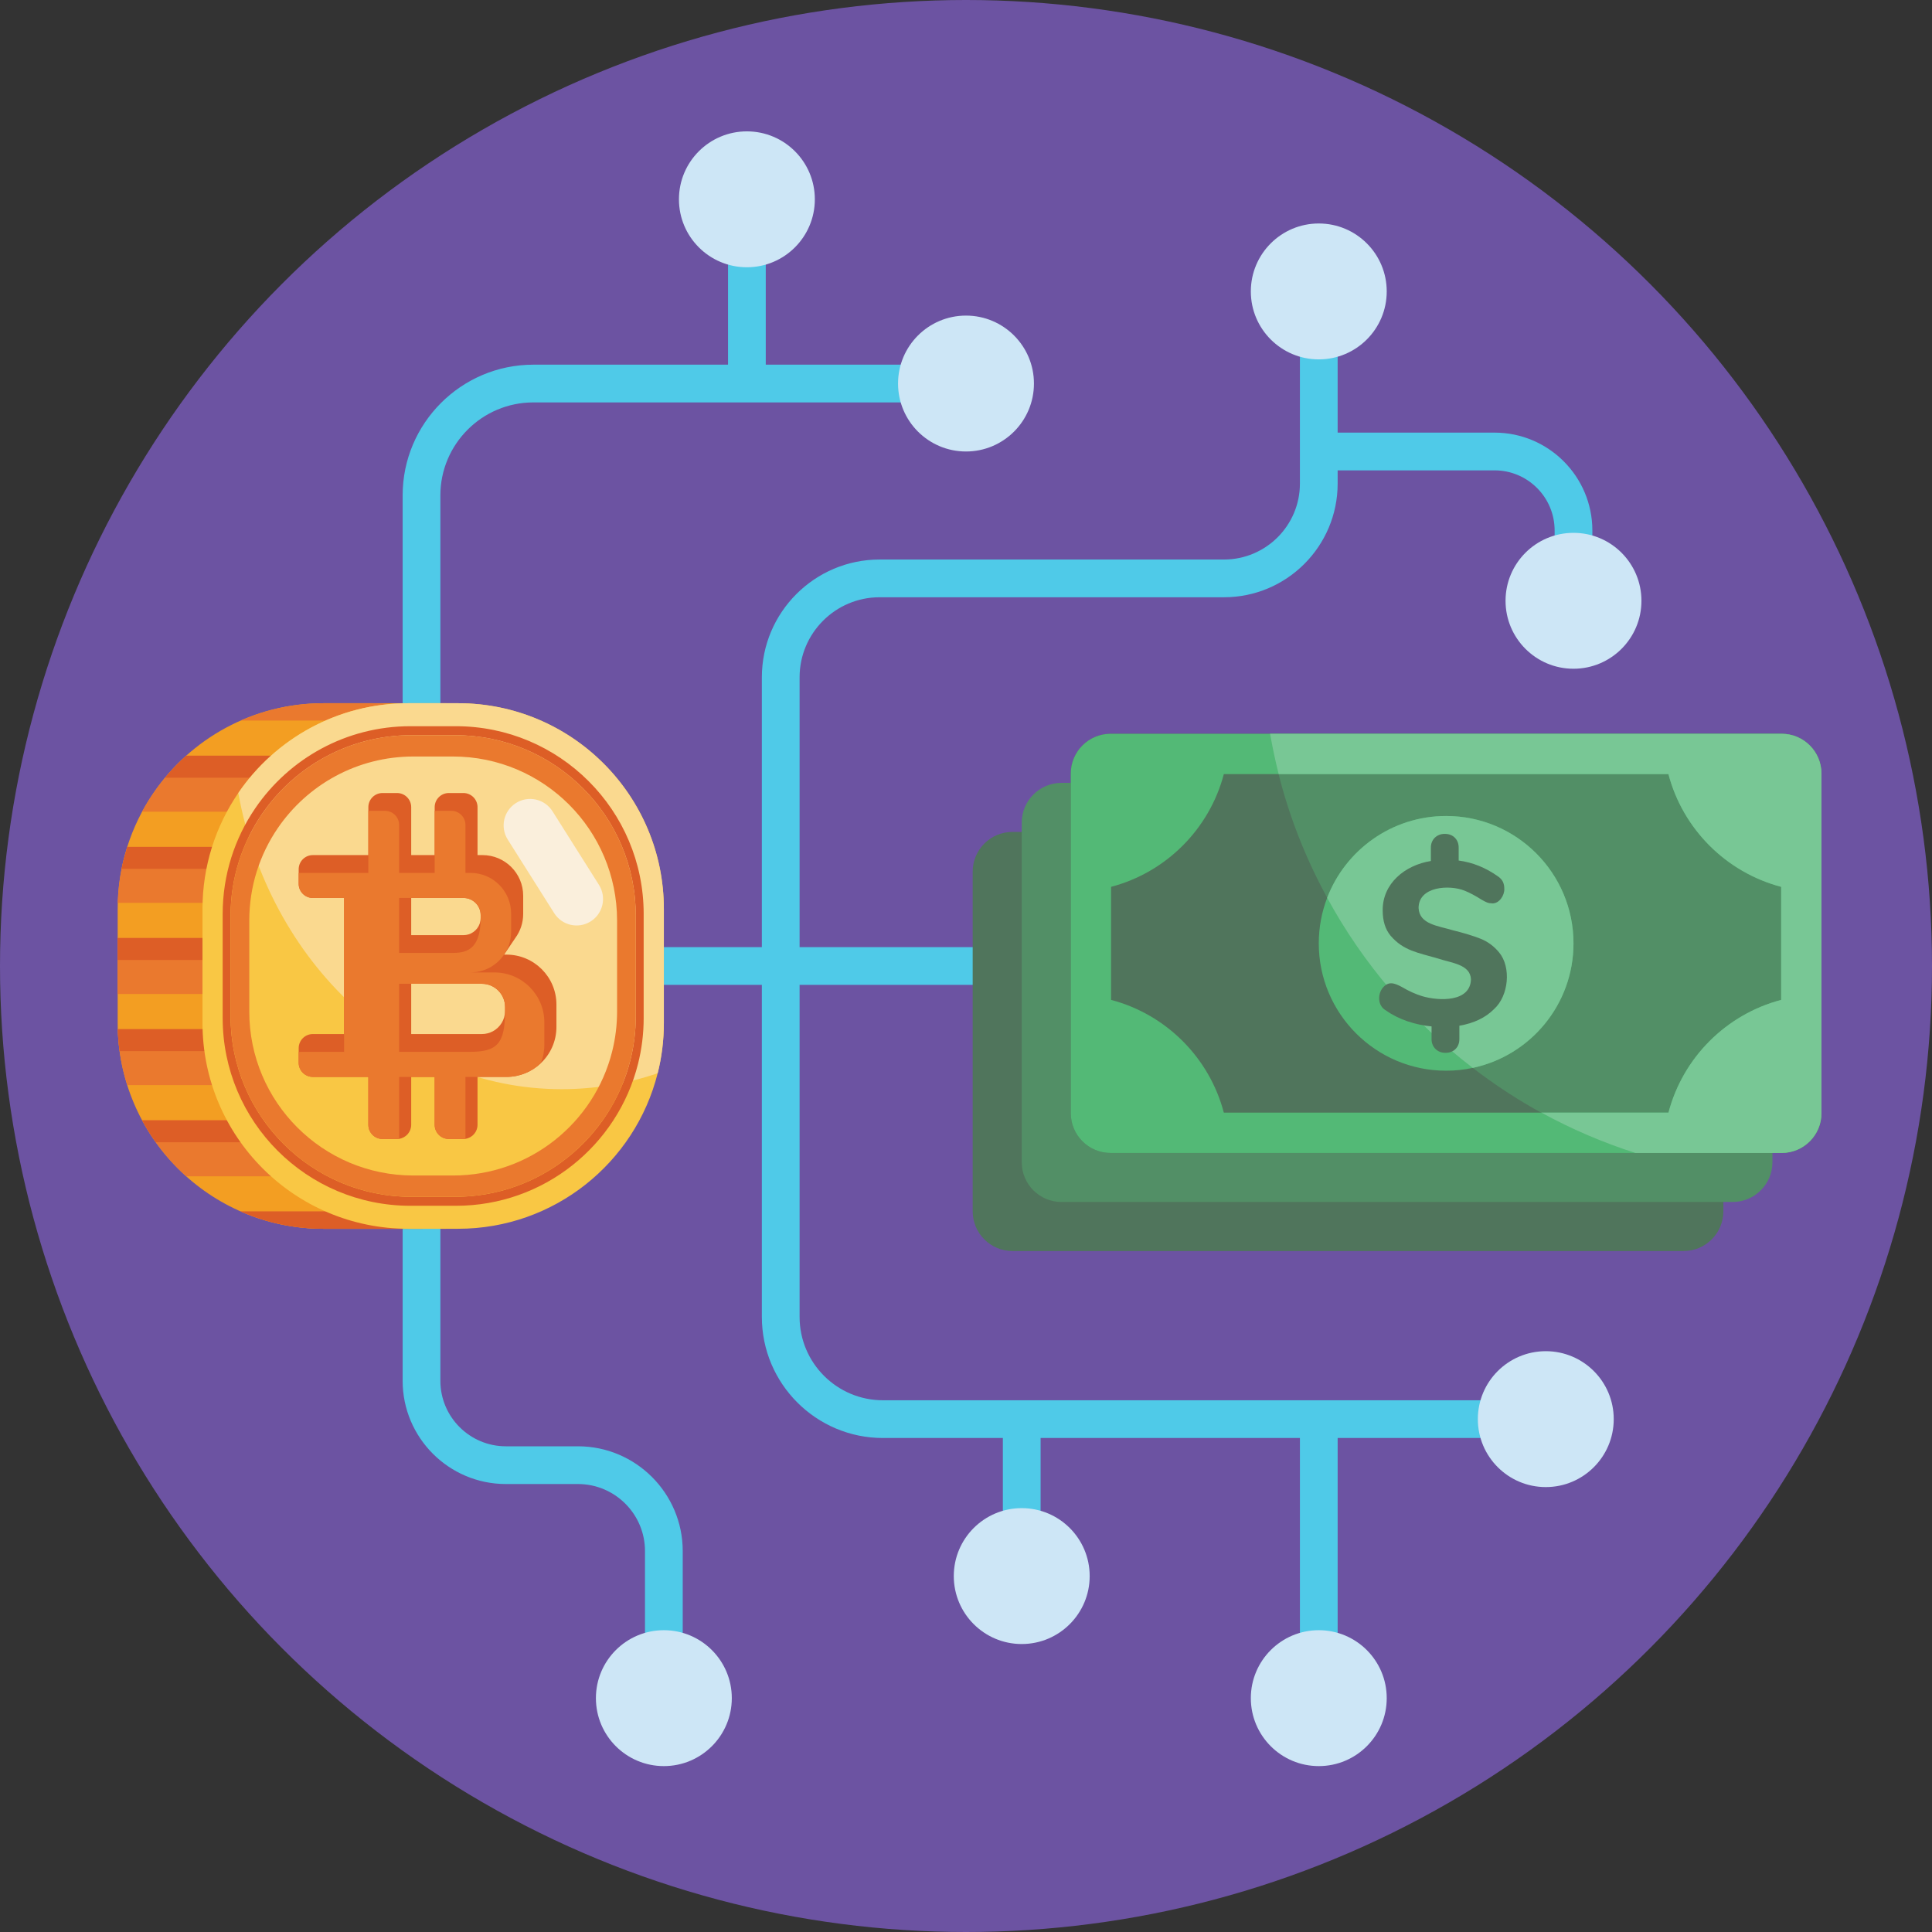 <svg id="Icons" enable-background="new 0 0 512 512" height="512" viewBox="0 0 512 512" width="512" xmlns="http://www.w3.org/2000/svg"><rect x="0" y="0" width="512" height="512" fill="#333333" stroke="none"/><g><circle cx="256" cy="256" fill="#6c53a2" r="256"/><g><g><g fill="#4fcae8"><path d="m111.705 221.791c2.762 0 5-2.239 5-5v-85.511c0-13.585 11.053-24.637 24.638-24.637h114.657c2.762 0 5-2.239 5-5s-2.238-5-5-5h-53.066v-43.823c0-2.761-2.238-5-5-5s-5 2.239-5 5v43.823h-51.591c-19.1 0-34.638 15.538-34.638 34.637v85.511c0 2.761 2.238 5 5 5z"/><path d="m153.168 383.283h-19.113c-9.566 0-17.35-7.783-17.35-17.35v-45.56c0-2.761-2.238-5-5-5s-5 2.239-5 5v45.56c0 15.081 12.269 27.35 27.35 27.35h19.113c9.793 0 17.761 7.967 17.761 17.76v38.984c0 2.761 2.238 5 5 5s5-2.239 5-5v-38.984c0-15.307-12.453-27.76-27.761-27.76z"/><path d="m396.075 114.65h-41.586v-37.418c0-2.761-2.238-5-5-5s-5 2.239-5 5v50.933c0 11.091-9.023 20.114-20.114 20.114h-91.266c-17.209 0-31.21 14.001-31.21 31.21v71.511h-37.023c-2.762 0-5 2.239-5 5s2.238 5 5 5h37.023v88.007c0 17.688 14.391 32.078 32.078 32.078h31.792v36.592c0 2.761 2.238 5 5 5s5-2.239 5-5v-36.592h68.72v68.943c0 2.761 2.238 5 5 5s5-2.239 5-5v-68.943h55.161c2.762 0 5-2.239 5-5s-2.238-5-5-5h-175.672c-12.174 0-22.078-9.904-22.078-22.078v-88.007h66.927c2.762 0 5-2.239 5-5s-2.238-5-5-5h-66.927v-71.511c0-11.695 9.515-21.21 21.21-21.21h91.266c16.605 0 30.114-13.509 30.114-30.114v-3.515h41.586c8.776 0 15.916 7.14 15.916 15.917v18.651c0 2.761 2.238 5 5 5s5-2.239 5-5v-18.651c-.001-14.291-11.627-25.917-25.917-25.917z"/></g><g fill="#cde6f6"><circle cx="197.934" cy="52.82" r="18.007"/><circle cx="349.49" cy="77.232" r="18.007"/><circle cx="256" cy="101.643" r="18.007"/><circle cx="175.929" cy="450.028" r="18.007"/><circle cx="349.49" cy="450.028" r="18.007"/><circle cx="270.77" cy="417.677" r="18.007"/><circle cx="409.65" cy="376.085" r="18.007"/><circle cx="416.992" cy="159.217" r="18.007"/></g></g><g><g><g><path d="m118.183 186.36h-32.459c-18.714 0-35.229 9.424-45.049 23.787-5.986 8.754-9.49 19.343-9.49 30.747v30.211c0 30.118 24.416 54.534 54.539 54.534h32.459z" fill="#f39e22"/><g><path d="m31.184 248.581h57.504v14.838h-57.504z" fill="#ea792e"/><path d="m31.184 248.581h57.504v5.825h-57.504z" fill="#dd5e26"/></g><g><path d="m88.687 272.737v14.834h-54.97c-.925-2.905-1.604-5.916-2.023-9.014-.265-1.908-.429-3.849-.482-5.82z" fill="#ea792e"/><path d="m88.687 272.737v5.82h-56.993c-.265-1.908-.429-3.849-.482-5.82z" fill="#dd5e26"/></g><g><path d="m102.664 296.888v14.838h-53.327c-3.011-2.693-5.719-5.719-8.065-9.019-1.325-1.855-2.534-3.801-3.618-5.82h65.01z" fill="#ea792e"/><path d="m102.664 296.888v5.82h-61.392c-1.325-1.855-2.534-3.801-3.618-5.82z" fill="#dd5e26"/></g><g><path d="m111.981 321.044v4.596h-26.256c-7.809 0-15.229-1.638-21.945-4.596z" fill="#ea792e"/><path d="m111.981 321.044v4.596h-26.256c-7.809 0-15.229-1.638-21.945-4.596z" fill="#dd5e26"/></g><g><path d="m88.687 224.43v14.834h-57.48c.092-3.079.434-6.085 1.017-9.014.125-.636.26-1.267.414-1.898l1.079-3.922z" fill="#ea792e"/><path d="m88.687 224.43v5.82h-56.463c.125-.636.26-1.267.414-1.898l1.079-3.922z" fill="#dd5e26"/></g><g><path d="m103.189 200.274v14.838h-65.54c.92-1.715 1.932-3.372 3.026-4.967.959-1.397 1.98-2.751 3.059-4.052 1.72-2.076 3.594-4.023 5.603-5.82h53.852z" fill="#ea792e"/><path d="m103.189 200.274v5.82h-59.455c1.72-2.076 3.594-4.023 5.603-5.82z" fill="#dd5e26"/></g><g><path d="m114.404 188.596v2.361h-50.624c6.711-2.958 14.135-4.596 21.945-4.596h13.186c5.381-.001 10.584.78 15.493 2.235z" fill="#ea792e"/></g></g><path d="m175.929 240.894v30.211c0 4.593-.568 9.052-1.64 13.314-5.94 23.68-27.369 41.22-52.899 41.22h-13.189c-30.123 0-54.539-24.416-54.539-54.534v-30.211c0-11.404 3.503-21.993 9.49-30.747 9.82-14.363 26.335-23.787 45.049-23.787h13.189c30.123 0 54.539 24.416 54.539 54.534z" fill="#f9c744"/><path d="m175.929 240.894v30.211c0 4.593-.568 9.052-1.64 13.314-8.05 2.749-16.594 4.225-25.445 4.225-42.3 0-77.585-33.71-85.691-78.498 9.82-14.363 26.335-23.787 45.049-23.787h13.189c30.122.001 54.538 24.417 54.538 54.535z" fill="#fad98f"/><path d="m136.741 212.809c-3.277 2.069-4.257 6.402-2.188 9.679l12.31 19.501c2.069 3.277 6.402 4.257 9.679 2.188 3.277-2.069 4.257-6.402 2.188-9.679l-12.31-19.501c-2.068-3.277-6.402-4.256-9.679-2.188z" fill="#faefdc"/><g><path d="m120.813 192.453h-12.035c-17.076 0-32.146 8.6-41.108 21.706-5.463 7.988-8.659 17.65-8.659 28.057v27.568c0 27.483 22.28 49.763 49.767 49.763h12.035c23.296 0 42.85-16.005 48.271-37.613.978-3.89 1.496-7.958 1.496-12.149v-27.568c0-27.484-22.28-49.764-49.767-49.764zm47.68 76.815c0 4.035-.499 7.951-1.44 11.695-5.217 20.8-24.04 36.206-46.465 36.206h-11.584c-26.459 0-47.905-21.446-47.905-47.901v-26.537c0-10.017 3.077-19.318 8.335-27.007 8.626-12.616 23.132-20.894 39.57-20.894h11.584c26.459 0 47.905 21.446 47.905 47.901z" fill="#dd5e26"/><path d="m120.588 194.831h-11.584c-16.438 0-30.944 8.278-39.57 20.894-5.258 7.689-8.335 16.99-8.335 27.007v26.537c0 26.455 21.446 47.901 47.905 47.901h11.584c22.424 0 41.247-15.406 46.465-36.206.941-3.744 1.44-7.66 1.44-11.695v-26.537c0-26.455-21.446-47.901-47.905-47.901zm42.945 73.212c0 3.662-.453 7.216-1.307 10.615-4.735 18.878-21.82 32.862-42.172 32.862h-10.514c-24.015 0-43.48-19.465-43.48-43.476v-24.085c0-9.092 2.793-17.534 7.565-24.512 7.829-11.45 20.995-18.964 35.914-18.964h10.514c24.015 0 43.48 19.465 43.48 43.476z" fill="#ea792e"/></g></g><g><path d="m134.222 252.987h-.639l2.98-4.402h-.004c1.313-1.784 2.091-3.988 2.091-6.375v-4.824c0-5.953-4.824-10.777-10.777-10.777h-1.323v-12.698c0-2.07-1.678-3.753-3.753-3.753h-3.852c-2.074 0-3.753 1.683-3.753 3.753v12.698h-6.219v-12.698c0-2.07-1.678-3.753-3.753-3.753h-3.852c-2.074 0-3.753 1.683-3.753 3.753v12.698h-14.71c-2.074 0-3.753 1.678-3.753 3.753v3.852c0 2.074 1.678 3.753 3.753 3.753h8.28v36.066h-8.28c-2.074 0-3.753 1.678-3.753 3.753v3.852c0 2.074 1.678 3.753 3.753 3.753h14.71v12.698c0 2.07 1.678 3.753 3.753 3.753h3.852c.189 0 .373-.013.553-.04 1.813-.27 3.199-1.831 3.199-3.712v-12.7h6.219v12.698c0 2.07 1.678 3.753 3.753 3.753h3.852c.189 0 .373-.013.553-.04 1.813-.27 3.199-1.831 3.199-3.712v-12.699h7.672c3.519 0 6.723-1.372 9.094-3.627 2.551-2.403 4.144-5.823 4.144-9.612v-5.926c.003-7.311-5.928-13.238-13.236-13.238zm-25.248-15.02h13.859c2.511 0 4.549 2.038 4.549 4.554v.751c0 2.047-1.35 3.771-3.199 4.347-.427.131-.882.202-1.35.202h-13.859zm24.875 29.915c0 2.344-1.309 4.383-3.24 5.422-.868.463-1.858.729-2.911.729h-18.724v-13.319h18.724c3.397 0 6.151 2.754 6.151 6.151z" fill="#dd5e26"/><path d="m131.019 257.703h-6.345c3.703 0 6.97-1.867 8.91-4.716.544-.792.981-1.66 1.291-2.587.373-1.089.576-2.259.576-3.474v-4.824c0-5.953-4.824-10.777-10.777-10.777h-1.323v-12.698c0-2.07-1.678-3.753-3.753-3.753h-3.856c-.184 0-.369.013-.549.04v16.411h-9.418v-12.698c0-2.07-1.683-3.753-3.753-3.753h-3.856c-.184 0-.369.013-.549.04v16.411h-17.914c-.185 0-.369.013-.549.04v2.848c0 2.074 1.678 3.753 3.753 3.753h8.28v40.781h-11.484c-.185 0-.369.013-.549.04v2.848c0 2.074 1.678 3.753 3.753 3.753h14.71v12.698c0 2.07 1.678 3.753 3.753 3.753h3.852c.189 0 .373-.013.553-.04v-16.409h9.418v12.698c0 2.07 1.678 3.753 3.753 3.753h3.852c.189 0 .373-.013.553-.04v-16.411h10.871c3.519 0 6.723-1.372 9.094-3.627.607-1.516.94-3.168.94-4.896v-5.926c.001-7.312-5.925-13.238-13.237-13.238zm-25.244-19.736h17.059c2.511 0 4.549 2.038 4.549 4.554v.751c0 8.905-4.293 9.265-7.753 9.265h-13.855zm28.074 29.915c0 8.77-2.133 10.867-9.351 10.867h-18.724v-18.035h21.923c3.397 0 6.151 2.754 6.151 6.151v1.017z" fill="#ea792e"/></g></g><g><path d="m456.711 231.008v89.989c0 5.822-4.719 10.541-10.541 10.541h-177.859c-5.822 0-10.541-4.719-10.541-10.541v-89.989c0-5.822 4.719-10.541 10.541-10.541h177.859c5.822 0 10.541 4.719 10.541 10.541z" fill="#50755c"/><path d="m469.711 218.008v89.989c0 5.822-4.719 10.541-10.541 10.541h-177.859c-5.822 0-10.541-4.719-10.541-10.541v-89.989c0-5.822 4.719-10.541 10.541-10.541h177.859c5.822 0 10.541 4.719 10.541 10.541z" fill="#528f66"/><g><g><path d="m482.71 205.012v89.98c0 5.83-4.72 10.55-10.54 10.55h-177.86c-5.82 0-10.54-4.72-10.54-10.55v-89.98c0-5.83 4.72-10.55 10.54-10.55h177.86c5.82 0 10.54 4.72 10.54 10.55z" fill="#50755c"/><path d="m482.71 205.012v89.98c0 5.83-4.72 10.55-10.54 10.55h-38.79c-1.2-.38-2.4-.78-3.58-1.2-47.836-16.47-84.677-59.247-93.21-109.88h135.58c5.82 0 10.54 4.72 10.54 10.55z" fill="#528f66"/></g><g><path d="m472.17 194.462h-177.86c-5.82 0-10.54 4.72-10.54 10.55v89.98c0 5.83 4.72 10.55 10.54 10.55h177.86c5.82 0 10.54-4.72 10.54-10.55v-89.98c0-5.83-4.72-10.55-10.54-10.55zm-.14 70.52c-14.57 3.83-26.05 15.3-29.87 29.88h-117.83c-3.83-14.58-15.31-26.05-29.88-29.88v-29.96c14.57-3.83 26.06-15.31 29.88-29.88h117.82c3.82 14.57 15.31 26.05 29.88 29.88z" fill="#53b976"/><path d="m416.992 250.002c0 16.212-11.441 29.764-26.7 32.999-2.275.493-4.632.747-7.055.747-18.635 0-33.747-15.112-33.747-33.747 0-4.254.788-8.328 2.226-12.073 4.854-12.681 17.14-21.682 31.521-21.682 18.643.001 33.755 15.113 33.755 33.756z" fill="#53b976"/><g fill="#78c795"><path d="m416.992 250.002c0 16.212-11.441 29.764-26.7 32.999-15.81-12.114-29-27.472-38.576-45.072 4.854-12.681 17.14-21.682 31.521-21.682 18.643 0 33.755 15.112 33.755 33.755z"/><path d="m482.71 205.012v89.98c0 5.83-4.72 10.55-10.54 10.55h-38.79c-8.609-2.755-16.96-6.331-24.88-10.68h33.66c3.82-14.58 15.3-26.05 29.87-29.88v-29.96c-14.57-3.83-26.06-15.31-29.88-29.88h-103.29c-.888-3.53-1.644-7.088-2.27-10.68h135.58c5.82 0 10.54 4.72 10.54 10.55z"/></g></g><g><path d="m395.926 267.434c-2.271 2.271-5.332 3.735-9.178 4.39v3.499c.029 2.182-1.503 3.713-3.684 3.684-2.119.027-3.725-1.529-3.683-3.684v-3.316c-4.22-.373-8.753-1.829-12.095-4.236-2.172-1.183-2.284-4.228-.828-6.017 1.506-1.772 3.028-1.288 5.065-.184 1.882 1.105 3.673 1.914 5.372 2.425 4.499 1.329 12.81 1.602 12.924-4.512-.213-3.937-5.173-4.268-8.719-5.465-5.337-1.566-9.131-2.046-12.555-6.016-1.412-1.678-2.118-3.929-2.118-6.754-.044-7.093 5.842-11.962 12.771-13.077v-3.499c-.042-2.155 1.564-3.71 3.683-3.684 2.182-.029 3.713 1.501 3.683 3.684v3.377c3.684.491 7.143 1.883 10.376 4.175 1.241.832 1.709 1.836 1.719 3.316.066 1.757-1.338 3.887-3.131 3.868-1.197-.026-1.67-.295-2.886-.982-1.679-1.064-3.183-1.862-4.513-2.394-4.034-1.62-12.197-1.155-12.187 4.605.2 4.343 5.259 4.724 9.086 5.894 2.988.737 5.434 1.484 7.338 2.241 1.903.758 3.539 1.965 4.911 3.622 3.246 3.919 2.573 11.497-1.351 15.04z" fill="#50755c"/></g></g></g></g></g></svg>